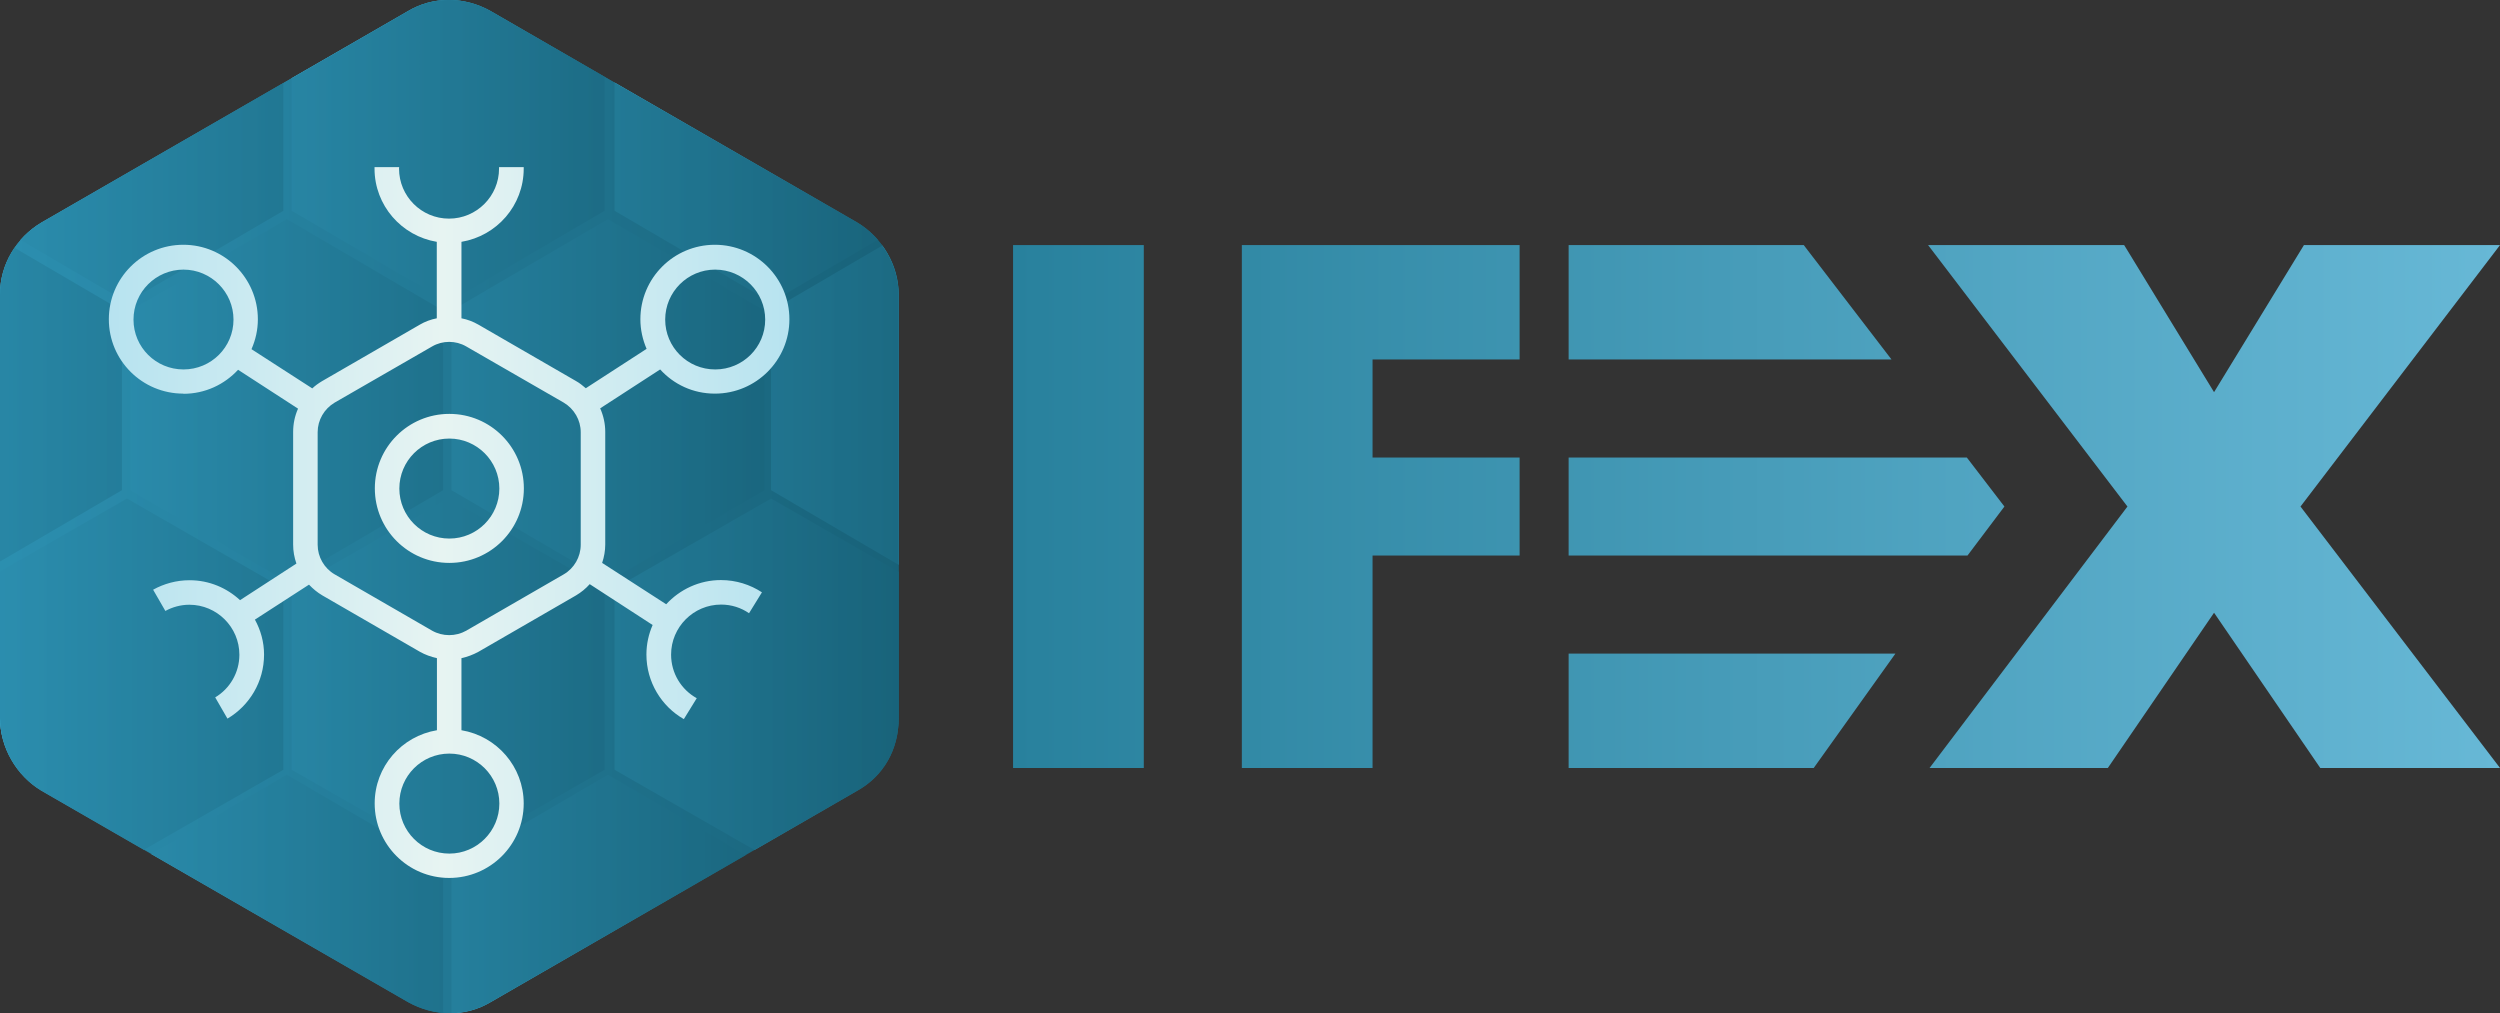 <?xml version="1.0" encoding="UTF-8"?>
<!--
    SPDX-License-Identifier: Apache-2.0
    SPDX-FileCopyrightText: © 2025 Mercedes-Benz Tech Innovation GmbH
-->
<svg id="Blue_Logo_updated" data-name="Blue Logo updated" xmlns="http://www.w3.org/2000/svg" xmlns:xlink="http://www.w3.org/1999/xlink" viewBox="0 0 153 62">
    <rect x="0" y="0" width="153" height="62" fill="#333333" stroke="none"/>
    <defs>
        <style>
            .cls-1 {
            fill: none;
            }

            .cls-2 {
            fill: url(#linear-gradient-2);
            }

            .cls-3 {
            fill: url(#linear-gradient);
            }

            .cls-4 {
            fill: url(#linear-gradient-8);
            }

            .cls-4, .cls-5, .cls-6, .cls-7, .cls-8, .cls-9, .cls-10, .cls-11, .cls-12, .cls-13, .cls-14, .cls-15, .cls-16, .cls-17 {
            opacity: .9;
            }

            .cls-4, .cls-5, .cls-6, .cls-7, .cls-8, .cls-9, .cls-10, .cls-11, .cls-12, .cls-13, .cls-14, .cls-15, .cls-16, .cls-17, .cls-18 {
            isolation: isolate;
            }

            .cls-5 {
            fill: url(#linear-gradient-5);
            }

            .cls-6 {
            fill: url(#linear-gradient-7);
            }

            .cls-7 {
            fill: url(#linear-gradient-6);
            }

            .cls-8 {
            fill: url(#linear-gradient-4);
            }

            .cls-9 {
            fill: url(#linear-gradient-9);
            }

            .cls-10 {
            fill: url(#linear-gradient-3);
            }

            .cls-19 {
            fill: url(#linear-gradient-18);
            }

            .cls-11 {
            fill: url(#linear-gradient-15);
            }

            .cls-12 {
            fill: url(#linear-gradient-16);
            }

            .cls-13 {
            fill: url(#linear-gradient-14);
            }

            .cls-14 {
            fill: url(#linear-gradient-13);
            }

            .cls-15 {
            fill: url(#linear-gradient-12);
            }

            .cls-16 {
            fill: url(#linear-gradient-11);
            }

            .cls-17 {
            fill: url(#linear-gradient-10);
            }

            .cls-18 {
            fill: url(#linear-gradient-17);
            opacity: .85;
            }

            .cls-20 {
            clip-path: url(#clippath);
            }
        </style>
        <linearGradient id="linear-gradient" x1="62" y1="31" x2="153" y2="31" gradientUnits="userSpaceOnUse">
            <stop offset="0" stop-color="#28819d"/>
            <stop offset="1" stop-color="#67b8d6"/>
        </linearGradient>
        <linearGradient id="linear-gradient-2" x1="0" y1="31" x2="55" y2="31" gradientUnits="userSpaceOnUse">
            <stop offset="0" stop-color="#46c8f4"/>
            <stop offset="1" stop-color="#186279"/>
        </linearGradient>
        <clipPath id="clippath">
            <path class="cls-1" d="M55,43.94v-25.87c0-1.82-1.01-3.54-2.53-4.45L30.03.68c-1.62-.91-3.54-.91-5.06,0L2.53,13.62c-1.52.91-2.53,2.53-2.53,4.45v25.87c0,1.82,1.01,3.54,2.53,4.45l22.44,12.94c1.62.91,3.54.91,5.06,0l22.44-12.94c1.62-.91,2.53-2.53,2.53-4.45Z"/>
        </clipPath>
        <linearGradient id="linear-gradient-3" x1="17.85" y1="7.4" x2="37" y2="7.4" xlink:href="#linear-gradient-2"/>
        <linearGradient id="linear-gradient-4" x1="-1.8" y1="7.4" x2="17.34" y2="7.4" xlink:href="#linear-gradient-2"/>
        <linearGradient id="linear-gradient-5" x1="37.61" y1="7.4" x2="56.76" y2="7.4" xlink:href="#linear-gradient-2"/>
        <linearGradient id="linear-gradient-6" x1="17.85" y1="41.56" x2="37" y2="41.56" xlink:href="#linear-gradient-2"/>
        <linearGradient id="linear-gradient-7" x1="-1.8" y1="41.56" x2="17.34" y2="41.56" xlink:href="#linear-gradient-2"/>
        <linearGradient id="linear-gradient-8" x1="37.61" y1="41.56" x2="56.76" y2="41.56" xlink:href="#linear-gradient-2"/>
        <linearGradient id="linear-gradient-9" x1="7.97" y1="24.5" x2="27.12" y2="24.5" xlink:href="#linear-gradient-2"/>
        <linearGradient id="linear-gradient-10" x1="-11.68" y1="24.5" x2="7.46" y2="24.5" xlink:href="#linear-gradient-2"/>
        <linearGradient id="linear-gradient-11" x1="27.63" y1="24.5" x2="46.78" y2="24.5" xlink:href="#linear-gradient-2"/>
        <linearGradient id="linear-gradient-12" x1="7.97" y1="-9.5" x2="27.12" y2="-9.5" xlink:href="#linear-gradient-2"/>
        <linearGradient id="linear-gradient-13" x1="27.63" y1="-9.5" x2="46.78" y2="-9.5" xlink:href="#linear-gradient-2"/>
        <linearGradient id="linear-gradient-14" x1="47.19" y1="24.5" x2="66.34" y2="24.5" xlink:href="#linear-gradient-2"/>
        <linearGradient id="linear-gradient-15" x1="7.97" y1="58.51" x2="27.12" y2="58.51" xlink:href="#linear-gradient-2"/>
        <linearGradient id="linear-gradient-16" x1="27.63" y1="58.51" x2="46.78" y2="58.51" xlink:href="#linear-gradient-2"/>
        <linearGradient id="linear-gradient-17" x1="0" y1="31" x2="55" y2="31" gradientUnits="userSpaceOnUse">
            <stop offset="0" stop-color="#2785a4"/>
            <stop offset="1" stop-color="#186279"/>
        </linearGradient>
        <linearGradient id="linear-gradient-18" x1="6.67" y1="25.18" x2="48.33" y2="25.18" gradientTransform="translate(55 57.18) rotate(-180)" gradientUnits="userSpaceOnUse">
            <stop offset="0" stop-color="#b7e3f0"/>
            <stop offset=".51" stop-color="#e7f4f2"/>
            <stop offset="1" stop-color="#b7e3f0"/>
        </linearGradient>
    </defs>
    <g id="Blue_Logo_updated-2" data-name="Blue Logo updated">
        <path id="IFEX" class="cls-3" d="M153,15h-12l-5.5,9-5.5-9h-12l12.2,16-12.11,16h10.91l6.5-9.5,6.5,9.5h11l-12.21-16,12.21-16ZM110.39,15h-14.39v7h19.76l-5.37-7ZM93,22v-7h-17v32h8v-13h9v-6h-9v-6h9ZM120.37,28h-24.37v6h24.41l2.26-3-2.3-3ZM96,40v7h15l5-7h-20ZM62,15v32h8V15h-8Z"/>
        <g id="Logo">
            <g>
                <path class="cls-2" d="M55,43.91v-25.91c0-1.82-1.01-3.44-2.53-4.35L30.03.68c-1.62-.91-3.54-.91-5.06,0L2.53,13.64c-1.52.91-2.53,2.53-2.53,4.35v25.91c0,1.82,1.01,3.54,2.53,4.45l22.44,12.96c1.62.91,3.54.91,5.06,0l22.44-12.96c1.62-.91,2.53-2.53,2.53-4.45Z"/>
                <g class="cls-20">
                    <g>
                        <polygon class="cls-10" points="37 12.9 37 1.9 27.43 -3.7 17.85 1.9 17.85 12.9 27.43 18.5 37 12.9"/>
                        <polygon class="cls-8" points="17.34 12.9 17.34 1.9 7.77 -3.7 -1.8 1.9 -1.8 12.9 7.77 18.5 17.34 12.9"/>
                        <polygon class="cls-5" points="56.76 12.9 56.76 1.9 47.19 -3.7 37.61 1.9 37.61 12.9 47.19 18.5 56.76 12.9"/>
                        <polygon class="cls-7" points="37 47.11 37 36.01 27.43 30.51 17.85 36.01 17.85 47.11 27.43 52.6 37 47.11"/>
                        <polygon class="cls-6" points="17.34 47.11 17.34 36.01 7.77 30.51 -1.8 36.01 -1.8 47.11 7.77 52.6 17.34 47.11"/>
                        <polygon class="cls-4" points="56.76 47.11 56.76 36.01 47.19 30.51 37.61 36.01 37.61 47.11 47.19 52.6 56.76 47.11"/>
                        <polygon class="cls-9" points="27.12 30 27.12 19.01 17.55 13.41 7.97 19.01 7.97 30 17.55 35.6 27.12 30"/>
                        <polygon class="cls-17" points="7.46 30 7.46 19.01 -2.11 13.41 -11.68 19.01 -11.68 30 -2.11 35.6 7.46 30"/>
                        <polygon class="cls-16" points="46.78 30 46.78 19.01 37.21 13.41 27.63 19.01 27.63 30 37.21 35.6 46.78 30"/>
                        <polygon class="cls-15" points="27.12 -4 27.12 -15 17.55 -20.6 7.97 -15 7.97 -4 17.55 1.6 27.12 -4"/>
                        <polygon class="cls-14" points="46.78 -4 46.78 -15 37.21 -20.6 27.63 -15 27.63 -4 37.21 1.6 46.78 -4"/>
                        <polygon class="cls-13" points="66.34 30 66.34 19.01 56.76 13.41 47.19 19.01 47.19 30 56.76 35.6 66.34 30"/>
                        <polygon class="cls-11" points="27.12 64.01 27.12 53.01 17.55 47.41 7.97 53.01 7.97 64.01 17.55 69.61 27.12 64.01"/>
                        <polygon class="cls-12" points="46.78 64.01 46.78 53.01 37.21 47.41 27.63 53.01 27.63 64.01 37.21 69.61 46.78 64.01"/>
                    </g>
                </g>
                <path class="cls-18" d="M55,43.94v-25.87c0-1.82-1.01-3.54-2.53-4.45L30.03.68c-1.62-.91-3.54-.91-5.06,0L2.53,13.62c-1.52.91-2.53,2.53-2.53,4.45v25.87c0,1.82,1.01,3.54,2.53,4.45l22.44,12.94c1.62.91,3.54.91,5.06,0l22.44-12.94c1.62-.91,2.53-2.53,2.53-4.45Z"/>
            </g>
            <path class="cls-19" d="M27.5,34.45c2.52,0,4.56-2.04,4.56-4.56s-2.04-4.56-4.56-4.56-4.56,2.04-4.56,4.56,2.04,4.56,4.56,4.56ZM27.5,26.84c1.68,0,3.06,1.37,3.06,3.06s-1.37,3.06-3.06,3.06-3.06-1.37-3.06-3.06,1.37-3.06,3.06-3.06ZM11.23,24.1c1.32,0,2.51-.57,3.34-1.47l3.67,2.38c-.2.45-.3.93-.3,1.43v6.89c0,.4.07.79.2,1.16l-3.45,2.24c-.81-.75-1.89-1.22-3.09-1.22-.8,0-1.56.21-2.23.58l.75,1.3c.44-.24.94-.38,1.47-.38,1.68,0,3.06,1.37,3.06,3.06,0,1.1-.59,2.08-1.48,2.61l.75,1.3c1.34-.79,2.24-2.25,2.24-3.92,0-.78-.21-1.5-.56-2.14l3.31-2.14c.24.25.51.48.82.66l5.97,3.45c.32.18.68.31,1.04.39v4.41c-2.16.36-3.81,2.22-3.81,4.48,0,2.51,2.04,4.56,4.56,4.56s4.56-2.04,4.56-4.56c0-2.25-1.65-4.12-3.81-4.48v-4.41c.36-.08.71-.21,1.04-.39l5.97-3.45c.32-.19.6-.42.84-.69l3.85,2.5c-.24.55-.38,1.16-.38,1.81,0,1.68.92,3.17,2.29,3.95l.79-1.28c-.94-.52-1.57-1.52-1.57-2.67,0-1.68,1.37-3.06,3.06-3.06.63,0,1.22.19,1.71.53l.79-1.28c-.72-.47-1.58-.75-2.51-.75-1.33,0-2.52.58-3.35,1.48l-3.92-2.53c.12-.36.19-.74.19-1.13v-6.89c0-.5-.11-.99-.31-1.44l3.67-2.38c.83.91,2.01,1.48,3.35,1.48,2.52,0,4.56-2.04,4.56-4.55s-2.04-4.56-4.56-4.56-4.56,2.04-4.56,4.56c0,.64.14,1.25.38,1.81l-3.72,2.41c-.19-.16-.38-.32-.6-.44l-5.97-3.45c-.33-.19-.68-.32-1.04-.39v-4.68c2.16-.36,3.81-2.22,3.81-4.48v-.09h-1.51s0,.06,0,.09c0,1.68-1.37,3.06-3.06,3.06s-3.06-1.37-3.06-3.06c0-.03,0-.06.01-.09h-1.51v.09c0,2.25,1.65,4.12,3.81,4.48v4.68c-.36.07-.72.2-1.04.39l-5.97,3.45c-.22.13-.43.28-.61.45l-3.72-2.4c.25-.57.39-1.18.39-1.83,0-2.51-2.04-4.56-4.56-4.56s-4.56,2.04-4.56,4.56,2.04,4.55,4.56,4.55ZM43.77,16.5c1.68,0,3.06,1.37,3.06,3.06s-1.37,3.05-3.06,3.05-3.06-1.36-3.06-3.05,1.37-3.06,3.06-3.06ZM30.56,49.18c0,1.68-1.37,3.06-3.06,3.06s-3.06-1.37-3.06-3.06,1.37-3.06,3.06-3.06,3.06,1.37,3.06,3.06ZM19.44,26.45c0-.74.4-1.43,1.04-1.81l5.97-3.44c.64-.37,1.44-.37,2.08,0l5.97,3.44c.64.38,1.04,1.07,1.04,1.81v6.89c0,.74-.4,1.44-1.04,1.81l-5.97,3.45c-.32.18-.68.27-1.04.27s-.72-.09-1.04-.27l-5.97-3.45c-.64-.37-1.04-1.07-1.04-1.81v-6.89ZM11.23,16.5c1.68,0,3.06,1.37,3.06,3.06s-1.37,3.05-3.06,3.05-3.06-1.36-3.06-3.05,1.37-3.06,3.06-3.06Z"/>
        </g>
    </g>
</svg>
